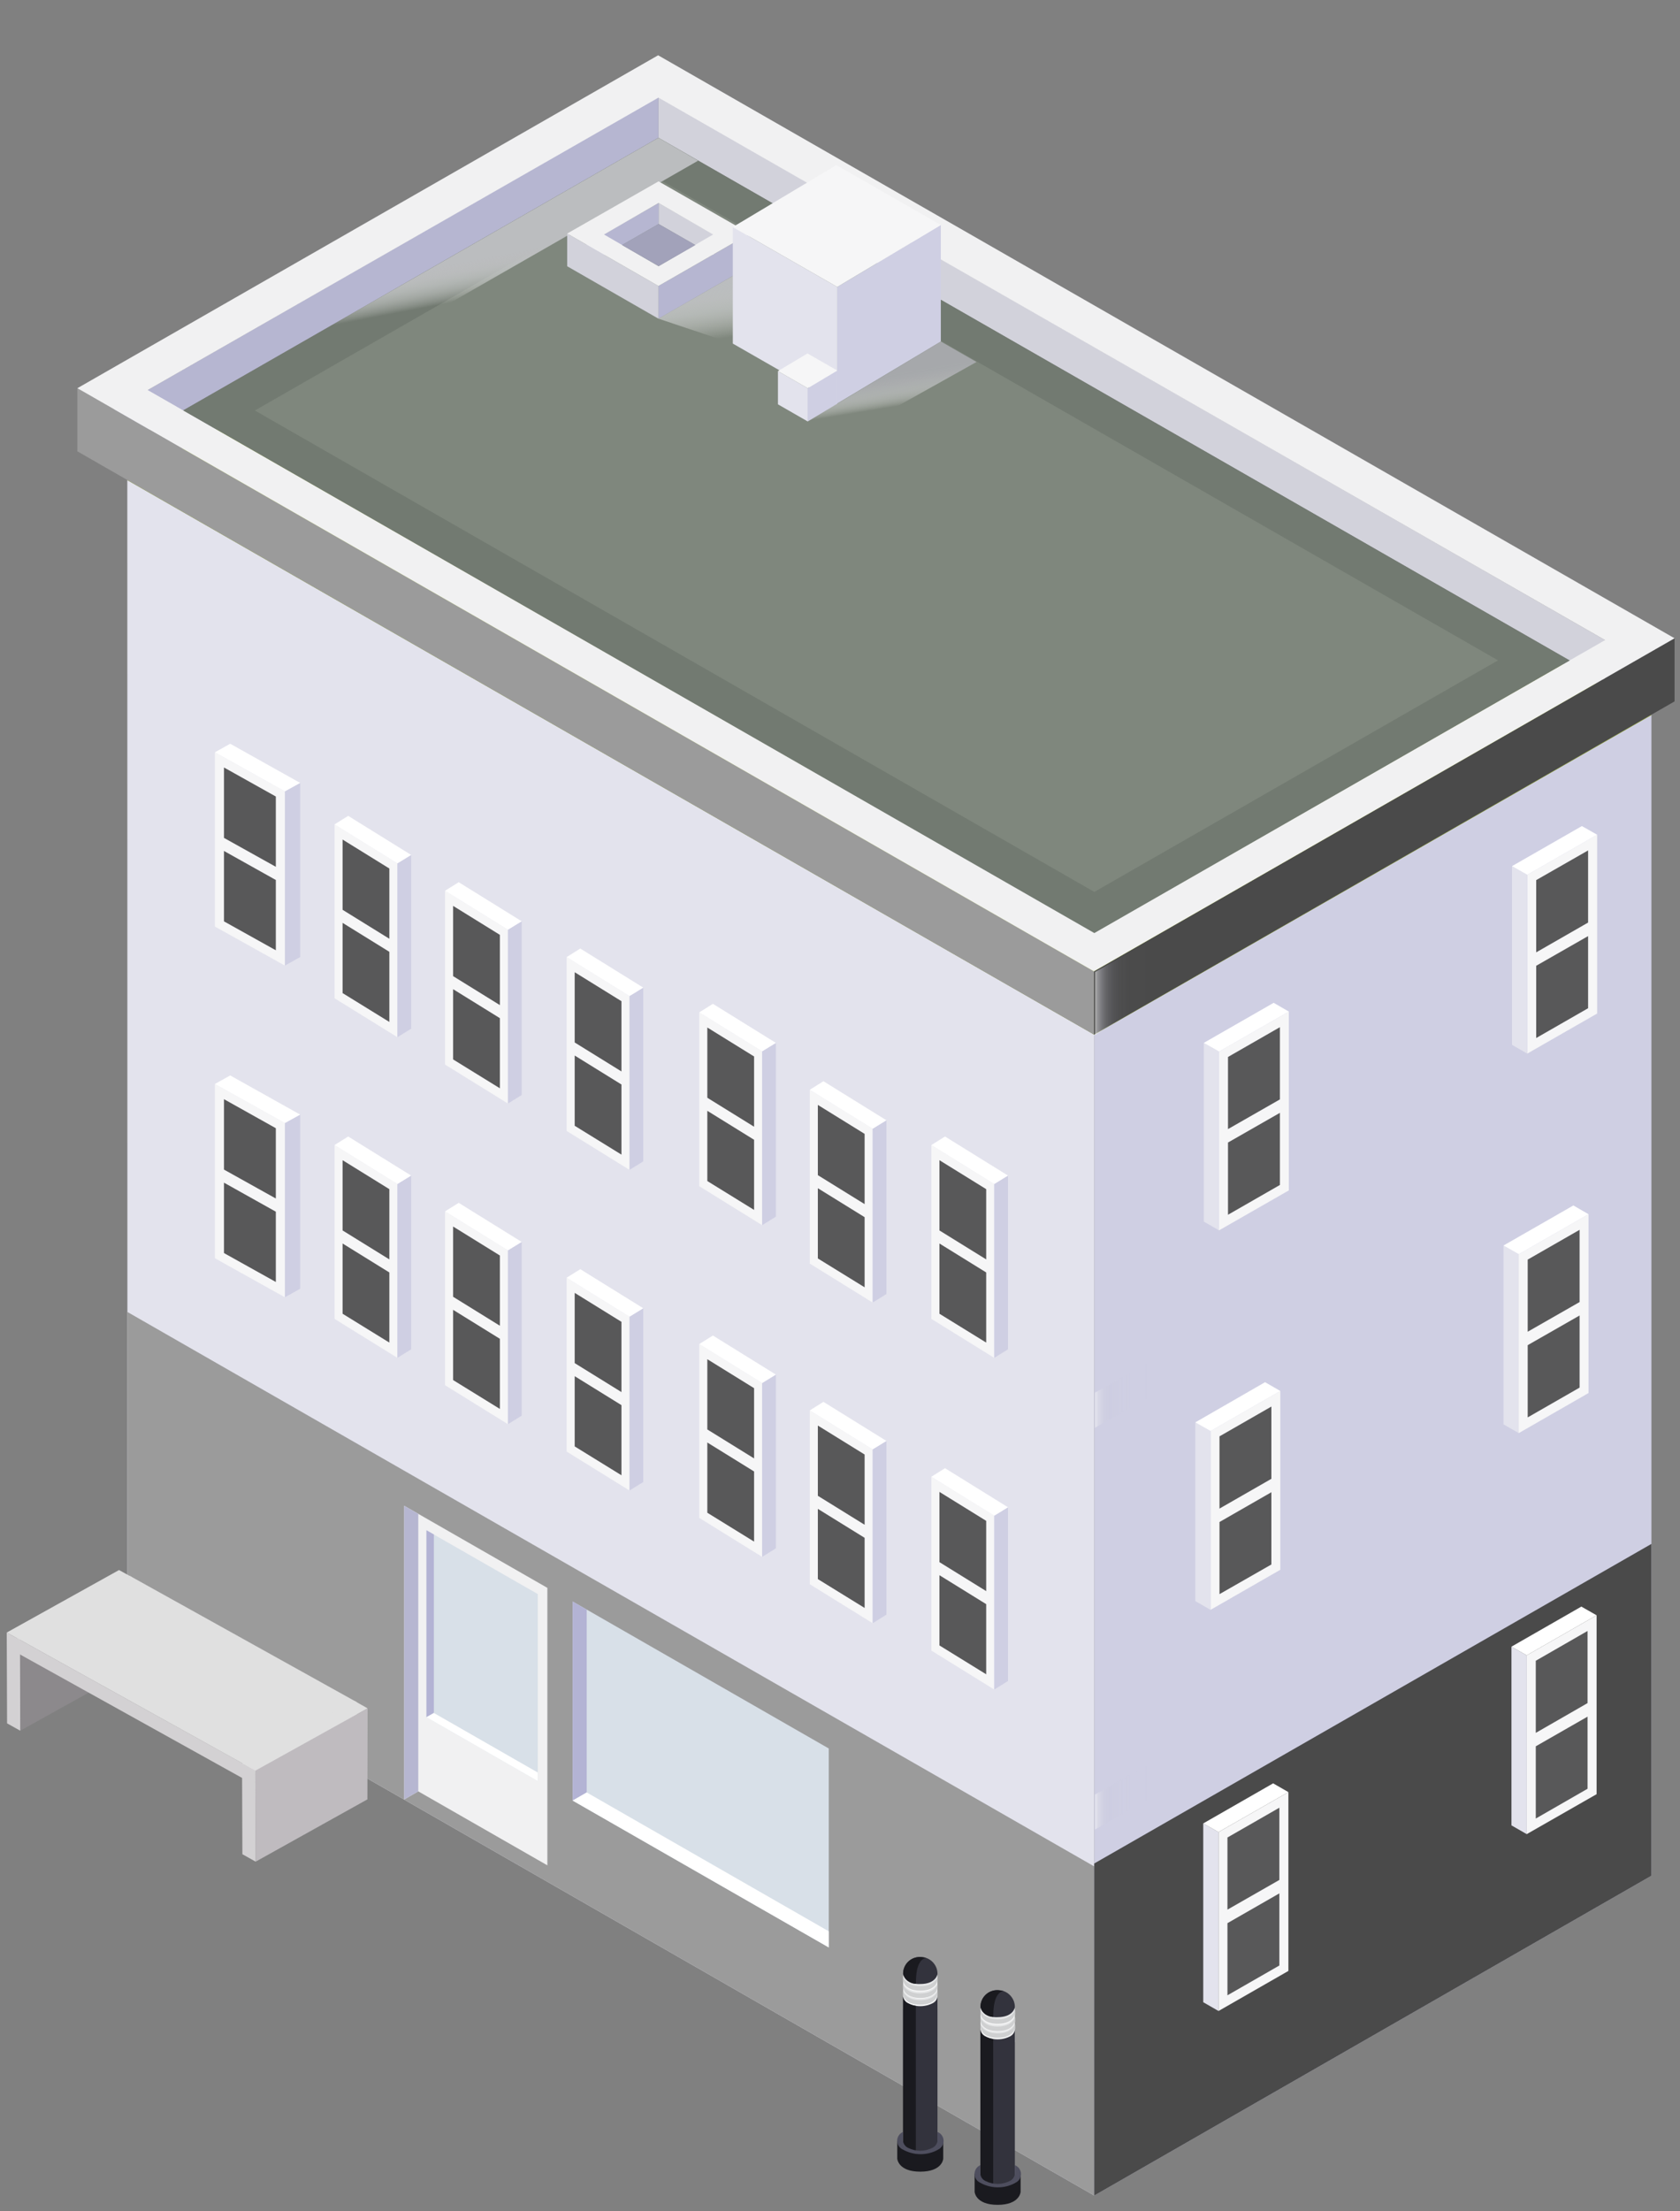 <?xml version="1.0" encoding="UTF-8"?>
<svg width="152px" height="200px" viewBox="0 0 152 200" version="1.1" xmlns="http://www.w3.org/2000/svg" xmlns:xlink="http://www.w3.org/1999/xlink">
    <rect x="0" y="0" width="152" height="200" fill="#808080" stroke="none"/>
    <!-- Generator: Sketch 52.3 (67297) - http://www.bohemiancoding.com/sketch -->
    <title>Gefängnis</title>
    <desc>Created with Sketch.</desc>
    <defs>
        <linearGradient x1="51.937%" y1="55.833%" x2="48.063%" y2="44.241%" id="linearGradient-1">
            <stop stop-color="#FFFFFF" stop-opacity="0" offset="0%"></stop>
            <stop stop-color="#F5F5F5" stop-opacity="0.15" offset="10%"></stop>
            <stop stop-color="#E0E1E2" stop-opacity="0.45" offset="33%"></stop>
            <stop stop-color="#D0D2D3" stop-opacity="0.69" offset="55%"></stop>
            <stop stop-color="#C5C6C8" stop-opacity="0.86" offset="74%"></stop>
            <stop stop-color="#BEBFC1" stop-opacity="0.96" offset="89%"></stop>
            <stop stop-color="#BBBDBF" offset="100%"></stop>
        </linearGradient>
        <linearGradient x1="0%" y1="50%" x2="100%" y2="50%" id="linearGradient-2">
            <stop stop-color="#F7F7F7" offset="0%"></stop>
            <stop stop-color="#F6F6F6" stop-opacity="0.99" offset="0%"></stop>
            <stop stop-color="#EAEAEF" stop-opacity="0.8" offset="4%"></stop>
            <stop stop-color="#DFDFE9" stop-opacity="0.63" offset="9%"></stop>
            <stop stop-color="#D5D5E3" stop-opacity="0.48" offset="14%"></stop>
            <stop stop-color="#CDCDDE" stop-opacity="0.35" offset="19%"></stop>
            <stop stop-color="#C6C6DA" stop-opacity="0.24" offset="25%"></stop>
            <stop stop-color="#C0C0D7" stop-opacity="0.15" offset="32%"></stop>
            <stop stop-color="#BBBBD4" stop-opacity="0.08" offset="39%"></stop>
            <stop stop-color="#B8B8D2" stop-opacity="0.04" offset="49%"></stop>
            <stop stop-color="#B6B6D1" stop-opacity="0.01" offset="62%"></stop>
            <stop stop-color="#B6B6D1" stop-opacity="0" offset="100%"></stop>
        </linearGradient>
        <linearGradient x1="0%" y1="50.081%" x2="100%" y2="50.081%" id="linearGradient-3">
            <stop stop-color="#F7F7F7" offset="0%"></stop>
            <stop stop-color="#F6F6F6" stop-opacity="0.99" offset="0%"></stop>
            <stop stop-color="#EAEAEF" stop-opacity="0.8" offset="4%"></stop>
            <stop stop-color="#DFDFE9" stop-opacity="0.63" offset="9%"></stop>
            <stop stop-color="#D5D5E3" stop-opacity="0.48" offset="14%"></stop>
            <stop stop-color="#CDCDDE" stop-opacity="0.35" offset="19%"></stop>
            <stop stop-color="#C6C6DA" stop-opacity="0.24" offset="25%"></stop>
            <stop stop-color="#C0C0D7" stop-opacity="0.15" offset="32%"></stop>
            <stop stop-color="#BBBBD4" stop-opacity="0.08" offset="39%"></stop>
            <stop stop-color="#B8B8D2" stop-opacity="0.04" offset="49%"></stop>
            <stop stop-color="#B6B6D1" stop-opacity="0.01" offset="62%"></stop>
            <stop stop-color="#B6B6D1" stop-opacity="0" offset="100%"></stop>
        </linearGradient>
        <linearGradient x1="59.74%" y1="88.095%" x2="40.26%" y2="22.549%" id="linearGradient-4">
            <stop stop-color="#FFFFFF" stop-opacity="0" offset="0%"></stop>
            <stop stop-color="#E8E8E9" stop-opacity="0.34" offset="27%"></stop>
            <stop stop-color="#D4D6D7" stop-opacity="0.63" offset="51%"></stop>
            <stop stop-color="#C7C8CA" stop-opacity="0.83" offset="73%"></stop>
            <stop stop-color="#BEC0C2" stop-opacity="0.95" offset="90%"></stop>
            <stop stop-color="#BBBDBF" offset="100%"></stop>
        </linearGradient>
        <linearGradient x1="54.845%" y1="71.792%" x2="44.251%" y2="37.53%" id="linearGradient-5">
            <stop stop-color="#FFFFFF" stop-opacity="0" offset="0%"></stop>
            <stop stop-color="#F4F4F4" stop-opacity="0.13" offset="7%"></stop>
            <stop stop-color="#DCDDDE" stop-opacity="0.39" offset="23%"></stop>
            <stop stop-color="#C9CACC" stop-opacity="0.61" offset="39%"></stop>
            <stop stop-color="#B9BBBD" stop-opacity="0.78" offset="54%"></stop>
            <stop stop-color="#AFB0B3" stop-opacity="0.9" offset="70%"></stop>
            <stop stop-color="#A8AAAD" stop-opacity="0.98" offset="85%"></stop>
            <stop stop-color="#A6A8AB" offset="100%"></stop>
        </linearGradient>
    </defs>
    <g id="Gefängnis" stroke="none" stroke-width="1" fill="none" fill-rule="evenodd">
        <g id="Element-5-Copy" transform="translate(0, 5)" fill-rule="nonzero">
            <g id="_Gruppe_3" transform="translate(7, 0)">
                <g id="_Gruppe_4">
                    <g id="_Gruppe_5" transform="translate(3.946, 8.816)">
                        <g id="_Gruppe_6" transform="translate(87.789, 49.956)" fill="#CFCFE3">
                            <g id="_Gruppe_7">
                                <g id="_Gruppe_8">
                                    <polygon id="_Pfad_" points="50.681 0.901 50.681 105.877 0.266 134.802 0.266 29.797"></polygon>
                                </g>
                            </g>
                        </g>
                        <g id="_Gruppe_9" transform="translate(0, 29.386)" fill="#E3E3ED">
                            <g id="_Gruppe_10">
                                <g id="_Gruppe_11">
                                    <polygon id="_Pfad_2" points="0.582 105.201 0.572 0.225 88.055 50.377 88.055 155.372"></polygon>
                                </g>
                            </g>
                        </g>
                        <polygon id="_Pfad_3" fill="#B0CC38" points="0.572 29.601 51.006 0.715 138.47 50.857 88.055 79.753"></polygon>
                    </g>
                    <g id="_Gruppe_12">
                        <g id="_Gruppe_13">
                            <polygon id="_Pfad_4" fill="#D2D2DB" points="52.575 7.464 138.223 56.577 138.223 52.894 52.575 3.781"></polygon>
                            <polygon id="_Pfad_5" fill="#B6B6D1" points="52.575 3.781 52.575 7.464 3.147 35.802 3.147 32.119"></polygon>
                            <g id="_Gruppe_14" transform="translate(91.735, 51.915)" fill="#4A4A4A">
                                <g id="_Gruppe_15">
                                    <g id="_Gruppe_16">
                                        <polygon id="_Pfad_6" points="52.772 0.813 52.772 6.524 0.247 36.654 0.247 30.933"></polygon>
                                    </g>
                                </g>
                            </g>
                            <g id="_Gruppe_17" transform="translate(0, 29.386)" fill="#9B9B9B">
                                <g id="_Gruppe_18">
                                    <g id="_Gruppe_19">
                                        <polygon id="_Pfad_7" points="0 0.725 0 6.435 91.981 59.183 91.981 53.462"></polygon>
                                    </g>
                                </g>
                            </g>
                            <path d="M52.545,0 L0,30.111 L91.971,82.848 L144.507,52.728 L52.545,0 Z M6.362,30.277 L52.575,3.83 L138.223,52.894 L92.021,79.342 L6.362,30.277 Z" id="_Zusammengesetzter_Pfad_" fill="#F1F1F2"></path>
                            <polygon id="_Pfad_8" fill="#727A71" points="52.575 7.464 9.578 32.119 92.011 79.39 135.018 54.736"></polygon>
                        </g>
                        <polygon id="_Pfad_9" fill="#7F877D" points="52.585 11.186 16.059 32.128 92.011 75.668 128.537 54.726"></polygon>
                    </g>
                    <polygon id="_Pfad_10" fill="url(#linearGradient-1)" style="mix-blend-mode: multiply;" points="9.578 32.119 52.575 7.464 56.165 9.531 13.188 34.166"></polygon>
                    <g id="_Gruppe_20" opacity="0.6" style="mix-blend-mode: multiply;" transform="translate(91.735, 79.342)" fill="url(#linearGradient-2)">
                        <g id="_Gruppe_21">
                            <g id="_Gruppe_22">
                                <polygon id="_Pfad_11" points="5.415 0.705 5.415 6.416 0.345 9.286 0.345 3.565"></polygon>
                            </g>
                        </g>
                    </g>
                    <g id="_Gruppe_23" opacity="0.6" style="mix-blend-mode: multiply;" transform="translate(91.735, 117.543)" fill="url(#linearGradient-2)">
                        <g id="_Gruppe_24">
                            <g id="_Gruppe_25">
                                <polygon id="_Pfad_12" points="5.415 0.549 5.415 3.703 0.345 6.582 0.345 3.409"></polygon>
                            </g>
                        </g>
                    </g>
                    <g id="_Gruppe_26" opacity="0.6" style="mix-blend-mode: multiply;" transform="translate(91.735, 153.785)" fill="url(#linearGradient-3)">
                        <g id="_Gruppe_27">
                            <g id="_Gruppe_28">
                                <polygon id="_Pfad_13" points="5.415 0.656 5.415 3.81 0.345 6.68 0.345 3.516"></polygon>
                            </g>
                        </g>
                    </g>
                    <polygon id="_Pfad_14" fill="#9B9B9B" points="4.528 143.402 4.518 113.654 92.001 163.806 92.001 193.574"></polygon>
                    <g id="_Gruppe_29" transform="translate(91.735, 134.195)" fill="#4A4A4A">
                        <g id="_Gruppe_30">
                            <g id="_Gruppe_31">
                                <polygon id="_Pfad_15" points="50.681 0.441 50.681 30.453 0.266 59.379 0.266 29.347"></polygon>
                            </g>
                        </g>
                    </g>
                </g>
                <g id="_Gruppe_32" transform="translate(101.599, 69.546)">
                    <g id="_Gruppe_33" transform="translate(0, 15.672)">
                        <g id="_Gruppe_34">
                            <g id="_Gruppe_35" transform="translate(0.986, 0.98)" fill="#F6F6F7">
                                <g id="_Gruppe_36">
                                    <g id="_Gruppe_37">
                                        <polygon id="_Pfad_16" points="7.023 0.294 7.023 16.466 0.71 20.08 0.71 3.908"></polygon>
                                    </g>
                                </g>
                            </g>
                            <g id="_Gruppe_38" transform="translate(0, 3.918)" fill="#E3E3ED">
                                <g id="_Gruppe_39">
                                    <g id="_Gruppe_40">
                                        <polygon id="_Pfad_17" points="0.316 0.186 0.316 16.348 1.697 17.142 1.697 0.97"></polygon>
                                    </g>
                                </g>
                            </g>
                            <polygon id="_Pfad_18" fill="#FFFFFF" points="0.316 4.104 6.638 0.48 8.01 1.273 1.697 4.888"></polygon>
                        </g>
                        <g id="_Gruppe_41" transform="translate(1.973, 1.959)" fill="#585859">
                            <g id="_Gruppe_42">
                                <g id="_Gruppe_43">
                                    <polygon id="_Pfad_19" points="5.228 0.725 5.228 7.258 0.533 9.942 0.533 3.419"></polygon>
                                </g>
                            </g>
                        </g>
                        <g id="_Gruppe_44" transform="translate(1.973, 9.795)" fill="#585859">
                            <g id="_Gruppe_45">
                                <g id="_Gruppe_46">
                                    <polygon id="_Pfad_20" points="5.228 0.637 5.228 7.16 0.533 9.854 0.533 3.321"></polygon>
                                </g>
                            </g>
                        </g>
                    </g>
                    <g id="_Gruppe_61" transform="translate(27.619, 0)">
                        <g id="_Gruppe_62">
                            <g id="_Gruppe_63" transform="translate(0.986, 0)" fill="#F6F6F7">
                                <g id="_Gruppe_64">
                                    <g id="_Gruppe_65">
                                        <polygon id="_Pfad_26" points="7.299 0.95 7.299 17.122 0.977 20.746 0.977 4.574"></polygon>
                                    </g>
                                </g>
                            </g>
                            <g id="_Gruppe_66" transform="translate(0, 2.939)" fill="#E3E3ED">
                                <g id="_Gruppe_67">
                                    <g id="_Gruppe_68">
                                        <polygon id="_Pfad_27" points="0.582 0.852 0.582 17.014 1.963 17.808 1.963 1.636"></polygon>
                                    </g>
                                </g>
                            </g>
                            <polygon id="_Pfad_28" fill="#FFFFFF" points="0.582 3.791 6.905 0.167 8.286 0.95 1.963 4.574"></polygon>
                        </g>
                        <g id="_Gruppe_69" transform="translate(1.973, 1.959)" fill="#585859">
                            <g id="_Gruppe_70">
                                <g id="_Gruppe_71">
                                    <polygon id="_Pfad_29" points="5.494 0.411 5.494 6.935 0.799 9.629 0.799 3.095"></polygon>
                                </g>
                            </g>
                        </g>
                        <g id="_Gruppe_72" transform="translate(1.973, 9.795)" fill="#585859">
                            <g id="_Gruppe_73">
                                <g id="_Gruppe_74">
                                    <polygon id="_Pfad_30" points="5.494 0.323 5.494 6.847 0.799 9.541 0.799 3.007"></polygon>
                                </g>
                            </g>
                        </g>
                    </g>
                </g>
                <g id="_Gruppe_75" transform="translate(100.612, 103.83)">
                    <g id="_Gruppe_76" transform="translate(0, 15.672)">
                        <g id="_Gruppe_77">
                            <g id="_Gruppe_78" transform="translate(0.986, 0.98)" fill="#F6F6F7">
                                <g id="_Gruppe_79">
                                    <g id="_Gruppe_80">
                                        <polygon id="_Pfad_31" points="7.24 0.323 7.24 16.495 0.927 20.119 0.927 3.947"></polygon>
                                    </g>
                                </g>
                            </g>
                            <g id="_Gruppe_81" transform="translate(0, 3.918)" fill="#E3E3ED">
                                <g id="_Gruppe_82">
                                    <g id="_Gruppe_83">
                                        <polygon id="_Pfad_32" points="0.533 0.225 0.533 16.387 1.914 17.181 1.914 1.009"></polygon>
                                    </g>
                                </g>
                            </g>
                            <polygon id="_Pfad_33" fill="#FFFFFF" points="0.533 4.143 6.846 0.509 8.227 1.303 1.914 4.927"></polygon>
                        </g>
                        <g id="_Gruppe_84" transform="translate(1.973, 1.959)" fill="#585859">
                            <g id="_Gruppe_85">
                                <g id="_Gruppe_86">
                                    <polygon id="_Pfad_34" points="5.445 0.754 5.445 7.288 0.75 9.981 0.75 3.448"></polygon>
                                </g>
                            </g>
                        </g>
                        <g id="_Gruppe_87" transform="translate(1.973, 9.795)" fill="#585859">
                            <g id="_Gruppe_88">
                                <g id="_Gruppe_89">
                                    <polygon id="_Pfad_35" points="5.445 0.666 5.445 7.2 0.75 9.883 0.75 3.36"></polygon>
                                </g>
                            </g>
                        </g>
                    </g>
                    <g id="_Gruppe_104" transform="translate(27.619, 0)">
                        <g id="_Gruppe_105">
                            <g id="_Gruppe_106" transform="translate(1.973, 0.98)" fill="#F6F6F7">
                                <g id="_Gruppe_107">
                                    <g id="_Gruppe_108">
                                        <polygon id="_Pfad_41" points="6.52 0.01 6.52 16.182 0.207 19.806 0.207 3.624"></polygon>
                                    </g>
                                </g>
                            </g>
                            <g id="_Gruppe_109" transform="translate(0, 2.939)" fill="#E3E3ED">
                                <g id="_Gruppe_110">
                                    <g id="_Gruppe_111">
                                        <polygon id="_Pfad_42" points="0.799 0.882 0.799 17.054 2.18 17.847 2.18 1.665"></polygon>
                                    </g>
                                </g>
                            </g>
                            <polygon id="_Pfad_43" fill="#FFFFFF" points="0.799 3.82 7.122 0.196 8.493 0.989 2.18 4.604"></polygon>
                        </g>
                        <g id="_Gruppe_112" transform="translate(2.959, 1.959)" fill="#585859">
                            <g id="_Gruppe_113">
                                <g id="_Gruppe_114">
                                    <polygon id="_Pfad_44" points="4.725 0.441 4.725 6.974 0.03 9.658 0.03 3.134"></polygon>
                                </g>
                            </g>
                        </g>
                        <g id="_Gruppe_115" transform="translate(2.959, 9.795)" fill="#585859">
                            <g id="_Gruppe_116">
                                <g id="_Gruppe_117">
                                    <polygon id="_Pfad_45" points="4.725 0.353 4.725 6.876 0.03 9.57 0.03 3.037"></polygon>
                                </g>
                            </g>
                        </g>
                    </g>
                </g>
                <g id="_Gruppe_118" transform="translate(101.599, 140.072)">
                    <g id="_Gruppe_119" transform="translate(0, 15.672)">
                        <g id="_Gruppe_120">
                            <g id="_Gruppe_121" transform="translate(0.986, 0.98)" fill="#F6F6F7">
                                <g id="_Gruppe_122">
                                    <g id="_Gruppe_123">
                                        <polygon id="_Pfad_46" points="6.984 0.362 6.984 16.534 0.661 20.159 0.661 3.977"></polygon>
                                    </g>
                                </g>
                            </g>
                            <g id="_Gruppe_124" transform="translate(0, 3.918)" fill="#E3E3ED">
                                <g id="_Gruppe_125">
                                    <g id="_Gruppe_126">
                                        <polygon id="_Pfad_47" points="0.266 0.255 0.266 16.427 1.647 17.22 1.647 1.038"></polygon>
                                    </g>
                                </g>
                            </g>
                            <polygon id="_Pfad_48" fill="#FFFFFF" points="0.266 4.173 6.589 0.549 7.97 1.342 1.647 4.956"></polygon>
                        </g>
                        <g id="_Gruppe_127" transform="translate(1.973, 1.959)" fill="#585859">
                            <g id="_Gruppe_128">
                                <g id="_Gruppe_129">
                                    <polygon id="_Pfad_49" points="5.179 0.793 5.179 7.327 0.483 10.011 0.483 3.487"></polygon>
                                </g>
                            </g>
                        </g>
                        <g id="_Gruppe_130" transform="translate(1.973, 9.795)" fill="#585859">
                            <g id="_Gruppe_131">
                                <g id="_Gruppe_132">
                                    <polygon id="_Pfad_50" points="5.179 0.705 5.179 7.229 0.483 9.923 0.483 3.399"></polygon>
                                </g>
                            </g>
                        </g>
                    </g>
                    <g id="_Gruppe_147" transform="translate(27.619, 0)">
                        <g id="_Gruppe_148">
                            <g id="_Gruppe_149" transform="translate(0.986, 0.98)" fill="#F6F6F7">
                                <g id="_Gruppe_150">
                                    <g id="_Gruppe_151">
                                        <polygon id="_Pfad_56" points="7.25 0.039 7.25 16.221 0.927 19.835 0.927 3.663"></polygon>
                                    </g>
                                </g>
                            </g>
                            <g id="_Gruppe_152" transform="translate(0, 2.939)" fill="#E3E3ED">
                                <g id="_Gruppe_153">
                                    <g id="_Gruppe_154">
                                        <polygon id="_Pfad_57" points="0.533 0.921 0.533 17.083 1.914 17.876 1.914 1.704"></polygon>
                                    </g>
                                </g>
                            </g>
                            <polygon id="_Pfad_58" fill="#FFFFFF" points="0.533 3.859 6.855 0.235 8.236 1.019 1.914 4.643"></polygon>
                        </g>
                        <g id="_Gruppe_155" transform="translate(1.973, 1.959)" fill="#585859">
                            <g id="_Gruppe_156">
                                <g id="_Gruppe_157">
                                    <polygon id="_Pfad_59" points="5.445 0.48 5.445 7.004 0.76 9.697 0.76 3.174"></polygon>
                                </g>
                            </g>
                        </g>
                        <g id="_Gruppe_158" transform="translate(1.973, 9.795)" fill="#585859">
                            <g id="_Gruppe_159">
                                <g id="_Gruppe_160">
                                    <polygon id="_Pfad_60" points="5.445 0.392 5.445 6.915 0.76 9.609 0.76 3.076"></polygon>
                                </g>
                            </g>
                        </g>
                    </g>
                </g>
                <g id="_Gruppe_161" transform="translate(43.401, 10.775)">
                    <g id="_Gruppe_162">
                        <polygon id="_Pfad_61" fill="#D2D2DB" points="9.193 4.486 14.174 7.346 14.174 5.436 9.193 2.586"></polygon>
                        <polygon id="_Pfad_62" fill="#B6B6D1" points="9.193 2.586 9.193 4.486 2.545 8.297 2.545 6.387"></polygon>
                        <g id="_Gruppe_163" transform="translate(8.878, 4.898)" fill="#B6B6D1">
                            <g id="_Gruppe_164">
                                <g id="_Gruppe_165">
                                    <polygon id="_Pfad_63" points="8.552 0.451 8.552 3.409 0.296 8.15 0.296 5.191"></polygon>
                                </g>
                            </g>
                        </g>
                        <g id="_Gruppe_166" transform="translate(0, 4.898)" fill="#D2D2DB">
                            <g id="_Gruppe_167">
                                <g id="_Gruppe_168">
                                    <polygon id="_Pfad_64" points="0.917 0.451 0.917 3.409 9.173 8.15 9.173 5.191"></polygon>
                                </g>
                            </g>
                        </g>
                        <path d="M9.183,0.627 L0.917,5.348 L9.173,10.089 L17.43,5.348 L9.183,0.627 Z M4.251,5.436 L9.183,2.586 L14.115,5.436 L9.183,8.297 L4.251,5.436 Z" id="_Zusammengesetzter_Pfad_2" fill="#F1F1F2"></path>
                        <polygon id="_Pfad_65" fill="#A2A2BA" points="9.193 4.486 5.869 6.387 9.193 8.297 12.517 6.387"></polygon>
                    </g>
                    <polygon id="_Pfad_66" fill="url(#linearGradient-4)" style="mix-blend-mode: multiply;" points="17.43 8.306 9.173 13.047 15.901 15.3 22.845 11.314"></polygon>
                </g>
                <g id="_Gruppe_169" transform="translate(59.184, 9.795)">
                    <g id="_Gruppe_170">
                        <g id="_Gruppe_171" transform="translate(8.878, 4.898)" fill="#CFCFE3">
                            <g id="_Gruppe_172">
                                <g id="_Gruppe_173">
                                    <polygon id="_Pfad_67" points="10.061 0.656 10.061 11.196 0.69 16.799 0.69 6.259"></polygon>
                                </g>
                            </g>
                        </g>
                        <g id="_Gruppe_174" transform="translate(0, 4.898)" fill="#E3E3ED">
                            <g id="_Gruppe_175">
                                <g id="_Gruppe_176">
                                    <polygon id="_Pfad_68" points="0.118 0.842 0.118 11.382 9.568 16.799 9.568 6.259"></polygon>
                                </g>
                            </g>
                        </g>
                        <polygon id="_Pfad_69" fill="#F6F6F7" points="0.118 5.74 9.489 0.137 18.939 5.554 9.568 11.157"></polygon>
                    </g>
                    <g id="_Gruppe_177" transform="translate(3.946, 16.652)">
                        <g id="_Gruppe_178" transform="translate(1.973, 1.959)" fill="#CFCFE3">
                            <g id="_Gruppe_179">
                                <g id="_Gruppe_180">
                                    <polygon id="_Pfad_70" points="3.65 0.108 3.65 3.115 0.977 4.712 0.977 1.704"></polygon>
                                </g>
                            </g>
                        </g>
                        <g id="_Gruppe_181" transform="translate(0, 1.959)" fill="#E3E3ED">
                            <g id="_Gruppe_182">
                                <g id="_Gruppe_183">
                                    <polygon id="_Pfad_71" points="0.256 0.157 0.256 3.164 2.949 4.712 2.949 1.704"></polygon>
                                </g>
                            </g>
                        </g>
                        <polygon id="_Pfad_72" fill="#F6F6F7" points="0.256 2.116 2.93 0.519 5.622 2.067 2.949 3.663"></polygon>
                    </g>
                    <polygon id="_Pfad_73" fill="url(#linearGradient-5)" style="mix-blend-mode: multiply;" points="11.008 24.184 6.895 23.322 18.939 16.094 22.164 17.945"></polygon>
                </g>
                <g id="_Gruppe_184" transform="translate(28.605, 130.277)">
                    <g id="_Gruppe_185">
                        <g id="_Gruppe_186">
                            <g id="_Gruppe_187">
                                <g id="_Gruppe_188">
                                    <g id="_Gruppe_189" fill="#F1F1F2">
                                        <g id="_Gruppe_190">
                                            <g id="_Gruppe_191">
                                                <polygon id="_Pfad_74" points="13.918 8.336 13.918 33.431 2.239 26.741 0.967 27.476 0.967 27.476 0.967 27.476 0.967 0.911"></polygon>
                                            </g>
                                        </g>
                                    </g>
                                    <g id="_Gruppe_192" fill="#B6B6D1">
                                        <g id="_Gruppe_193">
                                            <g id="_Gruppe_194">
                                                <polygon id="_Pfad_75" points="2.239 1.646 2.239 26.741 0.967 27.476 0.967 0.911"></polygon>
                                            </g>
                                        </g>
                                    </g>
                                </g>
                            </g>
                        </g>
                    </g>
                    <g id="_Gruppe_195" transform="translate(2.959, 2.939)">
                        <g id="_Gruppe_196">
                            <g id="_Gruppe_197">
                                <g id="_Gruppe_198">
                                    <g id="_Gruppe_199" fill="#D8E0E8">
                                        <g id="_Gruppe_200">
                                            <g id="_Gruppe_201">
                                                <polygon id="_Pfad_76" points="0.02 0.186 0.02 17.093 10.091 22.872 10.091 5.956"></polygon>
                                            </g>
                                        </g>
                                    </g>
                                    <g id="_Gruppe_202" fill="#B3B3D4">
                                        <g id="_Gruppe_203">
                                            <g id="_Gruppe_204">
                                                <polygon id="_Pfad_77" points="0.69 0.568 0.69 16.711 0.02 17.093 0.02 0.186"></polygon>
                                            </g>
                                        </g>
                                    </g>
                                </g>
                            </g>
                        </g>
                        <polygon id="_Pfad_78" fill="#FFFFFF" points="0.02 17.093 0.69 16.711 10.091 22.098 10.091 22.872"></polygon>
                    </g>
                    <g id="_Gruppe_205" transform="translate(15.782, 8.816)">
                        <g id="_Gruppe_206">
                            <g id="_Gruppe_207">
                                <g id="_Gruppe_208">
                                    <g id="_Gruppe_209" fill="#D8E0E8">
                                        <g id="_Gruppe_210">
                                            <g id="_Gruppe_211">
                                                <polygon id="_Pfad_79" points="0.424 0.754 0.424 18.758 23.595 32.04 23.595 14.046"></polygon>
                                            </g>
                                        </g>
                                    </g>
                                    <g id="_Gruppe_212" fill="#B3B3D4">
                                        <g id="_Gruppe_213">
                                            <g id="_Gruppe_214">
                                                <polygon id="_Pfad_80" points="1.697 1.489 1.697 18.023 0.424 18.758 0.424 0.754"></polygon>
                                            </g>
                                        </g>
                                    </g>
                                </g>
                            </g>
                        </g>
                        <polygon id="_Pfad_81" fill="#FFFFFF" points="0.424 18.758 1.697 18.023 23.595 30.581 23.595 32.04"></polygon>
                    </g>
                </g>
            </g>
            <g id="_Gruppe_222" transform="translate(19, 62)">
                <g id="_Gruppe_223">
                    <g id="_Gruppe_224" transform="translate(0, 0.955)" fill="#F6F6F7">
                        <g id="_Gruppe_225">
                            <g id="_Gruppe_226">
                                <polygon id="_Pfad_85" points="0.444 0.086 0.444 15.845 6.775 19.377 6.775 3.618"></polygon>
                            </g>
                        </g>
                    </g>
                    <g id="_Gruppe_227" transform="translate(5.926, 2.864)" fill="#CFCFE3">
                        <g id="_Gruppe_228">
                            <g id="_Gruppe_229">
                                <polygon id="_Pfad_86" points="2.232 0.945 2.232 16.695 0.849 17.468 0.849 1.709"></polygon>
                            </g>
                        </g>
                    </g>
                    <polygon id="_Pfad_87" fill="#FFFFFF" points="8.158 3.809 1.827 0.267 0.444 1.04 6.775 4.572"></polygon>
                </g>
                <g id="_Gruppe_230" transform="translate(0.988, 1.909)" fill="#585859">
                    <g id="_Gruppe_231">
                        <g id="_Gruppe_232">
                            <polygon id="_Pfad_88" points="0.277 0.506 0.277 6.873 4.968 9.488 4.968 3.131"></polygon>
                        </g>
                    </g>
                </g>
                <g id="_Gruppe_233" transform="translate(0.988, 9.545)" fill="#585859">
                    <g id="_Gruppe_234">
                        <g id="_Gruppe_235">
                            <polygon id="_Pfad_89" points="0.277 0.42 0.277 6.787 4.968 9.402 4.968 3.045"></polygon>
                        </g>
                    </g>
                </g>
            </g>
            <g id="_Gruppe_222-Copy" transform="translate(19, 92)">
                <g id="_Gruppe_223">
                    <g id="_Gruppe_224" transform="translate(0, 0.955)" fill="#F6F6F7">
                        <g id="_Gruppe_225">
                            <g id="_Gruppe_226">
                                <polygon id="_Pfad_85" points="0.444 0.086 0.444 15.845 6.775 19.377 6.775 3.618"></polygon>
                            </g>
                        </g>
                    </g>
                    <g id="_Gruppe_227" transform="translate(5.926, 2.864)" fill="#CFCFE3">
                        <g id="_Gruppe_228">
                            <g id="_Gruppe_229">
                                <polygon id="_Pfad_86" points="2.232 0.945 2.232 16.695 0.849 17.468 0.849 1.709"></polygon>
                            </g>
                        </g>
                    </g>
                    <polygon id="_Pfad_87" fill="#FFFFFF" points="8.158 3.809 1.827 0.267 0.444 1.04 6.775 4.572"></polygon>
                </g>
                <g id="_Gruppe_230" transform="translate(0.988, 1.909)" fill="#585859">
                    <g id="_Gruppe_231">
                        <g id="_Gruppe_232">
                            <polygon id="_Pfad_88" points="0.277 0.506 0.277 6.873 4.968 9.488 4.968 3.131"></polygon>
                        </g>
                    </g>
                </g>
                <g id="_Gruppe_233" transform="translate(0.988, 9.545)" fill="#585859">
                    <g id="_Gruppe_234">
                        <g id="_Gruppe_235">
                            <polygon id="_Pfad_89" points="0.277 0.42 0.277 6.787 4.968 9.402 4.968 3.045"></polygon>
                        </g>
                    </g>
                </g>
            </g>
            <g id="_Gruppe_291" transform="translate(84, 97)">
                <g id="_Gruppe_292">
                    <g id="_Gruppe_293" transform="translate(0, 0.952)" fill="#F6F6F7">
                        <g id="_Gruppe_294">
                            <g id="_Gruppe_295">
                                <polygon id="_Pfad_109" points="0.267 0.61 0.267 16.333 5.956 19.857 5.956 4.133"></polygon>
                            </g>
                        </g>
                    </g>
                    <g id="_Gruppe_296" transform="translate(5.333, 3.81)" fill="#CFCFE3">
                        <g id="_Gruppe_297">
                            <g id="_Gruppe_298">
                                <polygon id="_Pfad_110" points="1.867 0.514 1.867 16.229 0.622 17 0.622 1.276"></polygon>
                            </g>
                        </g>
                    </g>
                    <polygon id="_Pfad_111" fill="#FFFFFF" points="7.2 4.324 1.502 0.79 0.267 1.562 5.956 5.086"></polygon>
                </g>
                <g id="_Gruppe_299" transform="translate(0.889, 2.857)" fill="#585859">
                    <g id="_Gruppe_300">
                        <g id="_Gruppe_301">
                            <polygon id="_Pfad_112" points="0.107 0.076 0.107 6.429 4.338 9.048 4.338 2.695"></polygon>
                        </g>
                    </g>
                </g>
                <g id="_Gruppe_302" transform="translate(0.889, 9.524)" fill="#585859">
                    <g id="_Gruppe_303">
                        <g id="_Gruppe_304">
                            <polygon id="_Pfad_113" points="0.107 0.943 0.107 7.295 4.338 9.905 4.338 3.562"></polygon>
                        </g>
                    </g>
                </g>
            </g>
            <g id="_Gruppe_291-Copy-6" transform="translate(84, 127)">
                <g id="_Gruppe_292">
                    <g id="_Gruppe_293" transform="translate(0, 0.952)" fill="#F6F6F7">
                        <g id="_Gruppe_294">
                            <g id="_Gruppe_295">
                                <polygon id="_Pfad_109" points="0.267 0.61 0.267 16.333 5.956 19.857 5.956 4.133"></polygon>
                            </g>
                        </g>
                    </g>
                    <g id="_Gruppe_296" transform="translate(5.333, 3.81)" fill="#CFCFE3">
                        <g id="_Gruppe_297">
                            <g id="_Gruppe_298">
                                <polygon id="_Pfad_110" points="1.867 0.514 1.867 16.229 0.622 17 0.622 1.276"></polygon>
                            </g>
                        </g>
                    </g>
                    <polygon id="_Pfad_111" fill="#FFFFFF" points="7.2 4.324 1.502 0.79 0.267 1.562 5.956 5.086"></polygon>
                </g>
                <g id="_Gruppe_299" transform="translate(0.889, 2.857)" fill="#585859">
                    <g id="_Gruppe_300">
                        <g id="_Gruppe_301">
                            <polygon id="_Pfad_112" points="0.107 0.076 0.107 6.429 4.338 9.048 4.338 2.695"></polygon>
                        </g>
                    </g>
                </g>
                <g id="_Gruppe_302" transform="translate(0.889, 9.524)" fill="#585859">
                    <g id="_Gruppe_303">
                        <g id="_Gruppe_304">
                            <polygon id="_Pfad_113" points="0.107 0.943 0.107 7.295 4.338 9.905 4.338 3.562"></polygon>
                        </g>
                    </g>
                </g>
            </g>
            <g id="_Gruppe_291-Copy" transform="translate(73, 92)">
                <g id="_Gruppe_292">
                    <g id="_Gruppe_293" transform="translate(0, 0.952)" fill="#F6F6F7">
                        <g id="_Gruppe_294">
                            <g id="_Gruppe_295">
                                <polygon id="_Pfad_109" points="0.267 0.61 0.267 16.333 5.956 19.857 5.956 4.133"></polygon>
                            </g>
                        </g>
                    </g>
                    <g id="_Gruppe_296" transform="translate(5.333, 3.81)" fill="#CFCFE3">
                        <g id="_Gruppe_297">
                            <g id="_Gruppe_298">
                                <polygon id="_Pfad_110" points="1.867 0.514 1.867 16.229 0.622 17 0.622 1.276"></polygon>
                            </g>
                        </g>
                    </g>
                    <polygon id="_Pfad_111" fill="#FFFFFF" points="7.2 4.324 1.502 0.79 0.267 1.562 5.956 5.086"></polygon>
                </g>
                <g id="_Gruppe_299" transform="translate(0.889, 2.857)" fill="#585859">
                    <g id="_Gruppe_300">
                        <g id="_Gruppe_301">
                            <polygon id="_Pfad_112" points="0.107 0.076 0.107 6.429 4.338 9.048 4.338 2.695"></polygon>
                        </g>
                    </g>
                </g>
                <g id="_Gruppe_302" transform="translate(0.889, 9.524)" fill="#585859">
                    <g id="_Gruppe_303">
                        <g id="_Gruppe_304">
                            <polygon id="_Pfad_113" points="0.107 0.943 0.107 7.295 4.338 9.905 4.338 3.562"></polygon>
                        </g>
                    </g>
                </g>
            </g>
            <g id="_Gruppe_291-Copy-7" transform="translate(73, 121)">
                <g id="_Gruppe_292">
                    <g id="_Gruppe_293" transform="translate(0, 0.952)" fill="#F6F6F7">
                        <g id="_Gruppe_294">
                            <g id="_Gruppe_295">
                                <polygon id="_Pfad_109" points="0.267 0.61 0.267 16.333 5.956 19.857 5.956 4.133"></polygon>
                            </g>
                        </g>
                    </g>
                    <g id="_Gruppe_296" transform="translate(5.333, 3.81)" fill="#CFCFE3">
                        <g id="_Gruppe_297">
                            <g id="_Gruppe_298">
                                <polygon id="_Pfad_110" points="1.867 0.514 1.867 16.229 0.622 17 0.622 1.276"></polygon>
                            </g>
                        </g>
                    </g>
                    <polygon id="_Pfad_111" fill="#FFFFFF" points="7.2 4.324 1.502 0.79 0.267 1.562 5.956 5.086"></polygon>
                </g>
                <g id="_Gruppe_299" transform="translate(0.889, 2.857)" fill="#585859">
                    <g id="_Gruppe_300">
                        <g id="_Gruppe_301">
                            <polygon id="_Pfad_112" points="0.107 0.076 0.107 6.429 4.338 9.048 4.338 2.695"></polygon>
                        </g>
                    </g>
                </g>
                <g id="_Gruppe_302" transform="translate(0.889, 9.524)" fill="#585859">
                    <g id="_Gruppe_303">
                        <g id="_Gruppe_304">
                            <polygon id="_Pfad_113" points="0.107 0.943 0.107 7.295 4.338 9.905 4.338 3.562"></polygon>
                        </g>
                    </g>
                </g>
            </g>
            <g id="_Gruppe_291-Copy-2" transform="translate(63, 85)">
                <g id="_Gruppe_292">
                    <g id="_Gruppe_293" transform="translate(0, 0.952)" fill="#F6F6F7">
                        <g id="_Gruppe_294">
                            <g id="_Gruppe_295">
                                <polygon id="_Pfad_109" points="0.267 0.61 0.267 16.333 5.956 19.857 5.956 4.133"></polygon>
                            </g>
                        </g>
                    </g>
                    <g id="_Gruppe_296" transform="translate(5.333, 3.81)" fill="#CFCFE3">
                        <g id="_Gruppe_297">
                            <g id="_Gruppe_298">
                                <polygon id="_Pfad_110" points="1.867 0.514 1.867 16.229 0.622 17 0.622 1.276"></polygon>
                            </g>
                        </g>
                    </g>
                    <polygon id="_Pfad_111" fill="#FFFFFF" points="7.2 4.324 1.502 0.79 0.267 1.562 5.956 5.086"></polygon>
                </g>
                <g id="_Gruppe_299" transform="translate(0.889, 2.857)" fill="#585859">
                    <g id="_Gruppe_300">
                        <g id="_Gruppe_301">
                            <polygon id="_Pfad_112" points="0.107 0.076 0.107 6.429 4.338 9.048 4.338 2.695"></polygon>
                        </g>
                    </g>
                </g>
                <g id="_Gruppe_302" transform="translate(0.889, 9.524)" fill="#585859">
                    <g id="_Gruppe_303">
                        <g id="_Gruppe_304">
                            <polygon id="_Pfad_113" points="0.107 0.943 0.107 7.295 4.338 9.905 4.338 3.562"></polygon>
                        </g>
                    </g>
                </g>
            </g>
            <g id="_Gruppe_291-Copy-8" transform="translate(63, 115)">
                <g id="_Gruppe_292">
                    <g id="_Gruppe_293" transform="translate(0, 0.952)" fill="#F6F6F7">
                        <g id="_Gruppe_294">
                            <g id="_Gruppe_295">
                                <polygon id="_Pfad_109" points="0.267 0.61 0.267 16.333 5.956 19.857 5.956 4.133"></polygon>
                            </g>
                        </g>
                    </g>
                    <g id="_Gruppe_296" transform="translate(5.333, 3.81)" fill="#CFCFE3">
                        <g id="_Gruppe_297">
                            <g id="_Gruppe_298">
                                <polygon id="_Pfad_110" points="1.867 0.514 1.867 16.229 0.622 17 0.622 1.276"></polygon>
                            </g>
                        </g>
                    </g>
                    <polygon id="_Pfad_111" fill="#FFFFFF" points="7.2 4.324 1.502 0.79 0.267 1.562 5.956 5.086"></polygon>
                </g>
                <g id="_Gruppe_299" transform="translate(0.889, 2.857)" fill="#585859">
                    <g id="_Gruppe_300">
                        <g id="_Gruppe_301">
                            <polygon id="_Pfad_112" points="0.107 0.076 0.107 6.429 4.338 9.048 4.338 2.695"></polygon>
                        </g>
                    </g>
                </g>
                <g id="_Gruppe_302" transform="translate(0.889, 9.524)" fill="#585859">
                    <g id="_Gruppe_303">
                        <g id="_Gruppe_304">
                            <polygon id="_Pfad_113" points="0.107 0.943 0.107 7.295 4.338 9.905 4.338 3.562"></polygon>
                        </g>
                    </g>
                </g>
            </g>
            <g id="_Gruppe_291-Copy-3" transform="translate(51, 80)">
                <g id="_Gruppe_292">
                    <g id="_Gruppe_293" transform="translate(0, 0.952)" fill="#F6F6F7">
                        <g id="_Gruppe_294">
                            <g id="_Gruppe_295">
                                <polygon id="_Pfad_109" points="0.267 0.61 0.267 16.333 5.956 19.857 5.956 4.133"></polygon>
                            </g>
                        </g>
                    </g>
                    <g id="_Gruppe_296" transform="translate(5.333, 3.81)" fill="#CFCFE3">
                        <g id="_Gruppe_297">
                            <g id="_Gruppe_298">
                                <polygon id="_Pfad_110" points="1.867 0.514 1.867 16.229 0.622 17 0.622 1.276"></polygon>
                            </g>
                        </g>
                    </g>
                    <polygon id="_Pfad_111" fill="#FFFFFF" points="7.2 4.324 1.502 0.79 0.267 1.562 5.956 5.086"></polygon>
                </g>
                <g id="_Gruppe_299" transform="translate(0.889, 2.857)" fill="#585859">
                    <g id="_Gruppe_300">
                        <g id="_Gruppe_301">
                            <polygon id="_Pfad_112" points="0.107 0.076 0.107 6.429 4.338 9.048 4.338 2.695"></polygon>
                        </g>
                    </g>
                </g>
                <g id="_Gruppe_302" transform="translate(0.889, 9.524)" fill="#585859">
                    <g id="_Gruppe_303">
                        <g id="_Gruppe_304">
                            <polygon id="_Pfad_113" points="0.107 0.943 0.107 7.295 4.338 9.905 4.338 3.562"></polygon>
                        </g>
                    </g>
                </g>
            </g>
            <g id="_Gruppe_291-Copy-9" transform="translate(51, 109)">
                <g id="_Gruppe_292">
                    <g id="_Gruppe_293" transform="translate(0, 0.952)" fill="#F6F6F7">
                        <g id="_Gruppe_294">
                            <g id="_Gruppe_295">
                                <polygon id="_Pfad_109" points="0.267 0.61 0.267 16.333 5.956 19.857 5.956 4.133"></polygon>
                            </g>
                        </g>
                    </g>
                    <g id="_Gruppe_296" transform="translate(5.333, 3.81)" fill="#CFCFE3">
                        <g id="_Gruppe_297">
                            <g id="_Gruppe_298">
                                <polygon id="_Pfad_110" points="1.867 0.514 1.867 16.229 0.622 17 0.622 1.276"></polygon>
                            </g>
                        </g>
                    </g>
                    <polygon id="_Pfad_111" fill="#FFFFFF" points="7.2 4.324 1.502 0.79 0.267 1.562 5.956 5.086"></polygon>
                </g>
                <g id="_Gruppe_299" transform="translate(0.889, 2.857)" fill="#585859">
                    <g id="_Gruppe_300">
                        <g id="_Gruppe_301">
                            <polygon id="_Pfad_112" points="0.107 0.076 0.107 6.429 4.338 9.048 4.338 2.695"></polygon>
                        </g>
                    </g>
                </g>
                <g id="_Gruppe_302" transform="translate(0.889, 9.524)" fill="#585859">
                    <g id="_Gruppe_303">
                        <g id="_Gruppe_304">
                            <polygon id="_Pfad_113" points="0.107 0.943 0.107 7.295 4.338 9.905 4.338 3.562"></polygon>
                        </g>
                    </g>
                </g>
            </g>
            <g id="_Gruppe_291-Copy-4" transform="translate(40, 74)">
                <g id="_Gruppe_292">
                    <g id="_Gruppe_293" transform="translate(0, 0.952)" fill="#F6F6F7">
                        <g id="_Gruppe_294">
                            <g id="_Gruppe_295">
                                <polygon id="_Pfad_109" points="0.267 0.61 0.267 16.333 5.956 19.857 5.956 4.133"></polygon>
                            </g>
                        </g>
                    </g>
                    <g id="_Gruppe_296" transform="translate(5.333, 3.81)" fill="#CFCFE3">
                        <g id="_Gruppe_297">
                            <g id="_Gruppe_298">
                                <polygon id="_Pfad_110" points="1.867 0.514 1.867 16.229 0.622 17 0.622 1.276"></polygon>
                            </g>
                        </g>
                    </g>
                    <polygon id="_Pfad_111" fill="#FFFFFF" points="7.2 4.324 1.502 0.79 0.267 1.562 5.956 5.086"></polygon>
                </g>
                <g id="_Gruppe_299" transform="translate(0.889, 2.857)" fill="#585859">
                    <g id="_Gruppe_300">
                        <g id="_Gruppe_301">
                            <polygon id="_Pfad_112" points="0.107 0.076 0.107 6.429 4.338 9.048 4.338 2.695"></polygon>
                        </g>
                    </g>
                </g>
                <g id="_Gruppe_302" transform="translate(0.889, 9.524)" fill="#585859">
                    <g id="_Gruppe_303">
                        <g id="_Gruppe_304">
                            <polygon id="_Pfad_113" points="0.107 0.943 0.107 7.295 4.338 9.905 4.338 3.562"></polygon>
                        </g>
                    </g>
                </g>
            </g>
            <g id="_Gruppe_291-Copy-10" transform="translate(40, 103)">
                <g id="_Gruppe_292">
                    <g id="_Gruppe_293" transform="translate(0, 0.952)" fill="#F6F6F7">
                        <g id="_Gruppe_294">
                            <g id="_Gruppe_295">
                                <polygon id="_Pfad_109" points="0.267 0.61 0.267 16.333 5.956 19.857 5.956 4.133"></polygon>
                            </g>
                        </g>
                    </g>
                    <g id="_Gruppe_296" transform="translate(5.333, 3.81)" fill="#CFCFE3">
                        <g id="_Gruppe_297">
                            <g id="_Gruppe_298">
                                <polygon id="_Pfad_110" points="1.867 0.514 1.867 16.229 0.622 17 0.622 1.276"></polygon>
                            </g>
                        </g>
                    </g>
                    <polygon id="_Pfad_111" fill="#FFFFFF" points="7.2 4.324 1.502 0.79 0.267 1.562 5.956 5.086"></polygon>
                </g>
                <g id="_Gruppe_299" transform="translate(0.889, 2.857)" fill="#585859">
                    <g id="_Gruppe_300">
                        <g id="_Gruppe_301">
                            <polygon id="_Pfad_112" points="0.107 0.076 0.107 6.429 4.338 9.048 4.338 2.695"></polygon>
                        </g>
                    </g>
                </g>
                <g id="_Gruppe_302" transform="translate(0.889, 9.524)" fill="#585859">
                    <g id="_Gruppe_303">
                        <g id="_Gruppe_304">
                            <polygon id="_Pfad_113" points="0.107 0.943 0.107 7.295 4.338 9.905 4.338 3.562"></polygon>
                        </g>
                    </g>
                </g>
            </g>
            <g id="_Gruppe_291-Copy-5" transform="translate(30, 68)">
                <g id="_Gruppe_292">
                    <g id="_Gruppe_293" transform="translate(0, 0.952)" fill="#F6F6F7">
                        <g id="_Gruppe_294">
                            <g id="_Gruppe_295">
                                <polygon id="_Pfad_109" points="0.267 0.61 0.267 16.333 5.956 19.857 5.956 4.133"></polygon>
                            </g>
                        </g>
                    </g>
                    <g id="_Gruppe_296" transform="translate(5.333, 3.81)" fill="#CFCFE3">
                        <g id="_Gruppe_297">
                            <g id="_Gruppe_298">
                                <polygon id="_Pfad_110" points="1.867 0.514 1.867 16.229 0.622 17 0.622 1.276"></polygon>
                            </g>
                        </g>
                    </g>
                    <polygon id="_Pfad_111" fill="#FFFFFF" points="7.2 4.324 1.502 0.79 0.267 1.562 5.956 5.086"></polygon>
                </g>
                <g id="_Gruppe_299" transform="translate(0.889, 2.857)" fill="#585859">
                    <g id="_Gruppe_300">
                        <g id="_Gruppe_301">
                            <polygon id="_Pfad_112" points="0.107 0.076 0.107 6.429 4.338 9.048 4.338 2.695"></polygon>
                        </g>
                    </g>
                </g>
                <g id="_Gruppe_302" transform="translate(0.889, 9.524)" fill="#585859">
                    <g id="_Gruppe_303">
                        <g id="_Gruppe_304">
                            <polygon id="_Pfad_113" points="0.107 0.943 0.107 7.295 4.338 9.905 4.338 3.562"></polygon>
                        </g>
                    </g>
                </g>
            </g>
            <g id="_Gruppe_291-Copy-11" transform="translate(30, 97)">
                <g id="_Gruppe_292">
                    <g id="_Gruppe_293" transform="translate(0, 0.952)" fill="#F6F6F7">
                        <g id="_Gruppe_294">
                            <g id="_Gruppe_295">
                                <polygon id="_Pfad_109" points="0.267 0.61 0.267 16.333 5.956 19.857 5.956 4.133"></polygon>
                            </g>
                        </g>
                    </g>
                    <g id="_Gruppe_296" transform="translate(5.333, 3.81)" fill="#CFCFE3">
                        <g id="_Gruppe_297">
                            <g id="_Gruppe_298">
                                <polygon id="_Pfad_110" points="1.867 0.514 1.867 16.229 0.622 17 0.622 1.276"></polygon>
                            </g>
                        </g>
                    </g>
                    <polygon id="_Pfad_111" fill="#FFFFFF" points="7.2 4.324 1.502 0.79 0.267 1.562 5.956 5.086"></polygon>
                </g>
                <g id="_Gruppe_299" transform="translate(0.889, 2.857)" fill="#585859">
                    <g id="_Gruppe_300">
                        <g id="_Gruppe_301">
                            <polygon id="_Pfad_112" points="0.107 0.076 0.107 6.429 4.338 9.048 4.338 2.695"></polygon>
                        </g>
                    </g>
                </g>
                <g id="_Gruppe_302" transform="translate(0.889, 9.524)" fill="#585859">
                    <g id="_Gruppe_303">
                        <g id="_Gruppe_304">
                            <polygon id="_Pfad_113" points="0.107 0.943 0.107 7.295 4.338 9.905 4.338 3.562"></polygon>
                        </g>
                    </g>
                </g>
            </g>
            <g id="Element-7" transform="translate(0, 137)">
                <g id="_Gruppe_6">
                    <g id="_Gruppe_7" fill="#E0E0E0">
                        <polygon id="_Pfad_2" points="11.97 0.664 10.77 0 0.61 5.653 1.81 6.317"></polygon>
                    </g>
                    <polygon id="_Pfad_3" fill="#8C898C" points="1.83 14.531 1.81 6.317 11.97 0.664 11.95 8.907"></polygon>
                    <polygon id="_Pfad_4" fill="#D3D1D3" points="1.83 14.531 0.64 13.867 0.61 5.653 1.81 6.317"></polygon>
                </g>
                <g id="_Gruppe_8" transform="translate(1, 0)">
                    <g id="_Gruppe_9" fill="#E0E0E0">
                        <g id="_Gruppe_10">
                            <g id="_Gruppe_11">
                                <polygon id="_Pfad_5" points="31.3 11.96 21.15 17.603 0.56 6.173 10.73 0.52"></polygon>
                            </g>
                        </g>
                    </g>
                    <polygon id="_Pfad_6" fill="#D3D1D3" points="0.56 6.173 21.15 17.593 21.15 18.941 0.57 7.501"></polygon>
                    <polygon id="_Pfad_7" fill="#D3D1D3" points="21.15 18.941 31.3 13.299 31.3 11.96 21.15 17.613"></polygon>
                </g>
                <g id="_Gruppe_12" transform="translate(21, 11.556)">
                    <g id="_Gruppe_13" fill="#E0E0E0">
                        <polygon id="_Pfad_8" points="12.26 0.953 11.06 0.279 0.9 5.932 2.1 6.596"></polygon>
                    </g>
                    <polygon id="_Pfad_9" fill="#BFBBBF" points="2.13 14.82 2.1 6.596 12.26 0.953 12.24 9.187"></polygon>
                    <polygon id="_Pfad_10" fill="#D3D1D3" points="2.13 14.82 0.93 14.146 0.9 5.932 2.1 6.596"></polygon>
                </g>
            </g>
            <g id="Element-10" transform="translate(88, 174)">
                <polygon id="_Pfad_" fill="#E6E7E8" points="0.71 4.091 0.71 2.544 3.82 2.544 3.82 5.697 0.71 5.697"></polygon>
                <path d="M3.82,2.554 C3.82,2.554 3.69,3.442 2.26,3.442 C1.85,3.467 1.443,3.358 1.1,3.133 C0.902,2.991 0.764,2.781 0.71,2.544 C0.699,2.131 0.859,1.731 1.152,1.438 C1.445,1.146 1.846,0.987 2.26,0.998 L2.39,0.998 C3.207,1.051 3.838,1.737 3.82,2.554 Z" id="_Pfad_2" fill="#33333D"></path>
                <path d="M3.82,3.243 C3.82,3.243 3.69,4.121 2.26,4.121 C0.83,4.121 0.71,3.233 0.71,3.233 L0.71,2.854 C0.71,2.854 0.9,3.702 2.26,3.702 C3.62,3.702 3.82,2.854 3.82,2.854" id="_Pfad_3" fill="#FFFFFF"></path>
                <path d="M3.82,3.173 C3.82,3.173 3.69,4.051 2.26,4.051 C0.83,4.051 0.71,3.163 0.71,3.163 L0.71,2.784 C0.71,2.784 0.9,3.632 2.26,3.632 C3.62,3.632 3.82,2.784 3.82,2.784" id="_Pfad_4" fill="#CFD0D1"></path>
                <path d="M3.82,3.871 C3.82,3.871 3.69,4.749 2.26,4.749 C0.83,4.749 0.71,3.871 0.71,3.871 L0.71,3.482 C0.71,3.482 0.9,4.33 2.26,4.33 C3.62,4.33 3.82,3.482 3.82,3.482" id="_Pfad_5" fill="#FFFFFF"></path>
                <path d="M3.82,3.831 C3.82,3.831 3.69,4.709 2.26,4.709 C0.83,4.709 0.71,3.821 0.71,3.821 L0.71,3.432 C0.71,3.432 0.9,4.29 2.26,4.29 C3.62,4.29 3.82,3.432 3.82,3.432" id="_Pfad_6" fill="#CFD0D1"></path>
                <path d="M3.82,4.51 C3.82,4.51 3.69,5.388 2.26,5.388 C0.83,5.388 0.71,4.5 0.71,4.5 L0.71,4.121 C0.71,4.121 0.9,4.989 2.26,4.989 C3.62,4.989 3.82,4.141 3.82,4.141" id="_Pfad_7" fill="#FFFFFF"></path>
                <path d="M3.82,4.45 C3.82,4.45 3.69,5.318 2.26,5.318 C0.83,5.318 0.71,4.44 0.71,4.44 L0.71,4.051 C0.71,4.051 0.9,4.899 2.26,4.899 C3.62,4.899 3.82,4.051 3.82,4.051" id="_Pfad_8" fill="#CFD0D1"></path>
                <path d="M1.87,3.422 C1.87,2.854 1.87,1.287 2.78,1.068 L2.26,0.998 C1.846,0.987 1.445,1.146 1.152,1.438 C0.859,1.731 0.699,2.131 0.71,2.544 C0.857,3.062 1.33,3.42 1.87,3.422 Z" id="_Pfad_9" fill="#1A1A1F"></path>
                <g id="_Gruppe_4" transform="translate(0, 3.991)">
                    <path d="M3.82,0.559 L3.82,15.465 C3.794,15.74 3.622,15.98 3.37,16.093 C2.678,16.442 1.862,16.442 1.17,16.093 C0.912,15.979 0.736,15.735 0.71,15.455 L0.71,0.559 C0.736,0.839 0.912,1.083 1.17,1.197 C1.385,1.312 1.619,1.39 1.86,1.427 C2.375,1.511 2.904,1.431 3.37,1.197 C3.623,1.079 3.794,0.836 3.82,0.559 Z" id="_Pfad_11" fill="#33333D"></path>
                    <path d="M1.86,1.427 L1.86,14.966 L0.7,14.966 L0.7,0.559 C0.726,0.839 0.902,1.083 1.16,1.197 C1.378,1.313 1.615,1.391 1.86,1.427 Z" id="_Pfad_12" fill="#1A1A1F"></path>
                    <g id="_Gruppe_5" transform="translate(0, 11.973)">
                        <path d="M0.18,1.616 L0.18,3.273 C0.18,3.273 0.25,4.45 2.26,4.45 C4.27,4.45 4.34,3.283 4.34,3.283 L4.34,1.616 L4,2.165 L2.46,2.684 L1.56,2.594 L0.73,2.165 L0.18,1.616 Z" id="_Pfad_13" fill="#1A1A1F"></path>
                        <g id="_Gruppe_6" fill="#4E4E5E">
                            <path d="M3.82,0.858 L3.82,1.666 C3.785,1.94 3.611,2.178 3.36,2.295 C2.668,2.643 1.852,2.643 1.16,2.295 C0.905,2.177 0.73,1.935 0.7,1.656 L0.7,0.858 C0.38,0.995 0.172,1.309 0.172,1.656 C0.172,2.004 0.38,2.318 0.7,2.454 L0.79,2.504 C1.731,2.991 2.849,2.991 3.79,2.504 L3.87,2.454 C4.186,2.308 4.385,1.987 4.374,1.64 C4.363,1.292 4.145,0.984 3.82,0.858 Z" id="_Zusammengesetzter_Pfad_"></path>
                        </g>
                    </g>
                </g>
            </g>
            <g id="Element-10-Copy" transform="translate(81, 171)">
                <polygon id="_Pfad_" fill="#E6E7E8" points="0.71 4.091 0.71 2.544 3.82 2.544 3.82 5.697 0.71 5.697"></polygon>
                <path d="M3.82,2.554 C3.82,2.554 3.69,3.442 2.26,3.442 C1.85,3.467 1.443,3.358 1.1,3.133 C0.902,2.991 0.764,2.781 0.71,2.544 C0.699,2.131 0.859,1.731 1.152,1.438 C1.445,1.146 1.846,0.987 2.26,0.998 L2.39,0.998 C3.207,1.051 3.838,1.737 3.82,2.554 Z" id="_Pfad_2" fill="#33333D"></path>
                <path d="M3.82,3.243 C3.82,3.243 3.69,4.121 2.26,4.121 C0.83,4.121 0.71,3.233 0.71,3.233 L0.71,2.854 C0.71,2.854 0.9,3.702 2.26,3.702 C3.62,3.702 3.82,2.854 3.82,2.854" id="_Pfad_3" fill="#FFFFFF"></path>
                <path d="M3.82,3.173 C3.82,3.173 3.69,4.051 2.26,4.051 C0.83,4.051 0.71,3.163 0.71,3.163 L0.71,2.784 C0.71,2.784 0.9,3.632 2.26,3.632 C3.62,3.632 3.82,2.784 3.82,2.784" id="_Pfad_4" fill="#CFD0D1"></path>
                <path d="M3.82,3.871 C3.82,3.871 3.69,4.749 2.26,4.749 C0.83,4.749 0.71,3.871 0.71,3.871 L0.71,3.482 C0.71,3.482 0.9,4.33 2.26,4.33 C3.62,4.33 3.82,3.482 3.82,3.482" id="_Pfad_5" fill="#FFFFFF"></path>
                <path d="M3.82,3.831 C3.82,3.831 3.69,4.709 2.26,4.709 C0.83,4.709 0.71,3.821 0.71,3.821 L0.71,3.432 C0.71,3.432 0.9,4.29 2.26,4.29 C3.62,4.29 3.82,3.432 3.82,3.432" id="_Pfad_6" fill="#CFD0D1"></path>
                <path d="M3.82,4.51 C3.82,4.51 3.69,5.388 2.26,5.388 C0.83,5.388 0.71,4.5 0.71,4.5 L0.71,4.121 C0.71,4.121 0.9,4.989 2.26,4.989 C3.62,4.989 3.82,4.141 3.82,4.141" id="_Pfad_7" fill="#FFFFFF"></path>
                <path d="M3.82,4.45 C3.82,4.45 3.69,5.318 2.26,5.318 C0.83,5.318 0.71,4.44 0.71,4.44 L0.71,4.051 C0.71,4.051 0.9,4.899 2.26,4.899 C3.62,4.899 3.82,4.051 3.82,4.051" id="_Pfad_8" fill="#CFD0D1"></path>
                <path d="M1.87,3.422 C1.87,2.854 1.87,1.287 2.78,1.068 L2.26,0.998 C1.846,0.987 1.445,1.146 1.152,1.438 C0.859,1.731 0.699,2.131 0.71,2.544 C0.857,3.062 1.33,3.42 1.87,3.422 Z" id="_Pfad_9" fill="#1A1A1F"></path>
                <g id="_Gruppe_4" transform="translate(0, 3.991)">
                    <path d="M3.82,0.559 L3.82,15.465 C3.794,15.74 3.622,15.98 3.37,16.093 C2.678,16.442 1.862,16.442 1.17,16.093 C0.912,15.979 0.736,15.735 0.71,15.455 L0.71,0.559 C0.736,0.839 0.912,1.083 1.17,1.197 C1.385,1.312 1.619,1.39 1.86,1.427 C2.375,1.511 2.904,1.431 3.37,1.197 C3.623,1.079 3.794,0.836 3.82,0.559 Z" id="_Pfad_11" fill="#33333D"></path>
                    <path d="M1.86,1.427 L1.86,14.966 L0.7,14.966 L0.7,0.559 C0.726,0.839 0.902,1.083 1.16,1.197 C1.378,1.313 1.615,1.391 1.86,1.427 Z" id="_Pfad_12" fill="#1A1A1F"></path>
                    <g id="_Gruppe_5" transform="translate(0, 11.973)">
                        <path d="M0.18,1.616 L0.18,3.273 C0.18,3.273 0.25,4.45 2.26,4.45 C4.27,4.45 4.34,3.283 4.34,3.283 L4.34,1.616 L4,2.165 L2.46,2.684 L1.56,2.594 L0.73,2.165 L0.18,1.616 Z" id="_Pfad_13" fill="#1A1A1F"></path>
                        <g id="_Gruppe_6" fill="#4E4E5E">
                            <path d="M3.82,0.858 L3.82,1.666 C3.785,1.94 3.611,2.178 3.36,2.295 C2.668,2.643 1.852,2.643 1.16,2.295 C0.905,2.177 0.73,1.935 0.7,1.656 L0.7,0.858 C0.38,0.995 0.172,1.309 0.172,1.656 C0.172,2.004 0.38,2.318 0.7,2.454 L0.79,2.504 C1.731,2.991 2.849,2.991 3.79,2.504 L3.87,2.454 C4.186,2.308 4.385,1.987 4.374,1.64 C4.363,1.292 4.145,0.984 3.82,0.858 Z" id="_Zusammengesetzter_Pfad_"></path>
                        </g>
                    </g>
                </g>
            </g>
        </g>
    </g>
</svg>